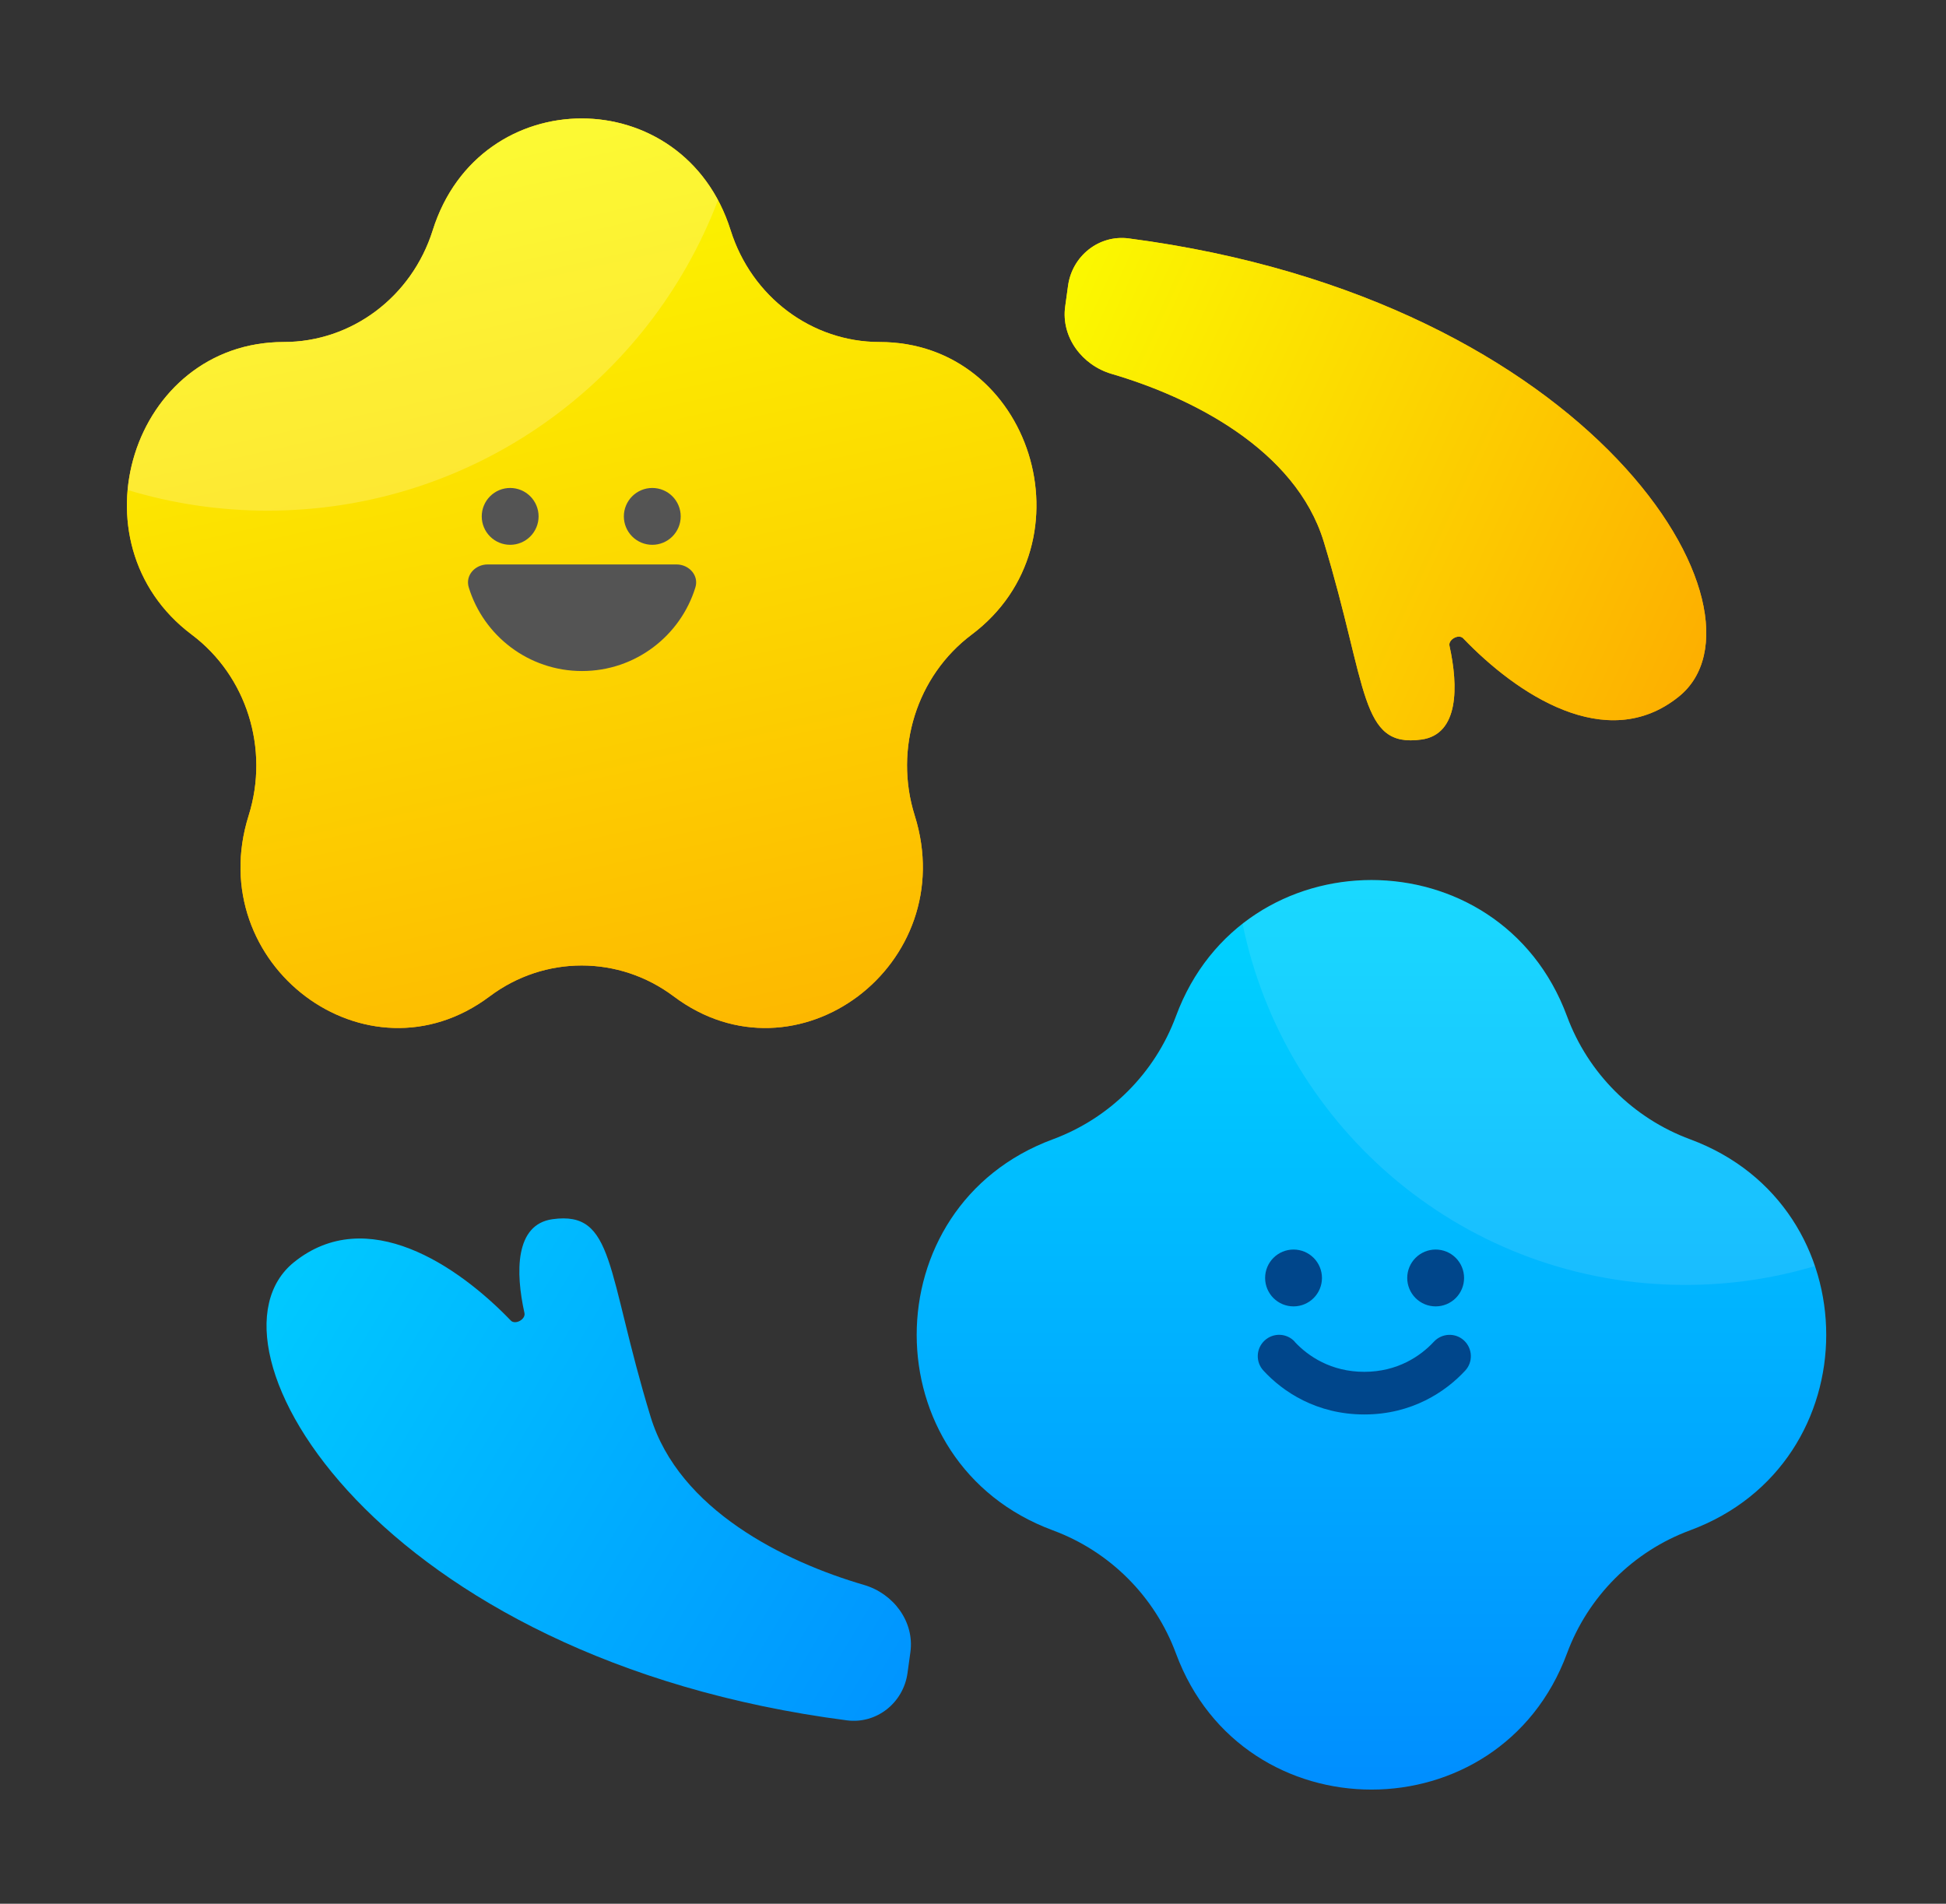 <svg width="322" height="315" viewBox="0 0 322 315" fill="none" xmlns="http://www.w3.org/2000/svg">
<rect x="0" y="0" width="322" height="315" fill="#333333" stroke="none"/>
<path d="M219.055 89.673C214.382 74.294 197.007 65.692 183.937 61.863C179.048 60.431 175.557 55.776 176.253 50.729L176.728 47.277C177.406 42.357 181.838 38.806 186.762 39.449C264.001 49.536 294.784 101.556 277.795 115.26C265.801 124.934 250.832 114.719 242.11 105.619C241.371 104.848 239.61 105.814 239.841 106.857C241.32 113.553 241.425 121.508 235.208 122.367C224.929 123.789 226.397 113.839 219.055 89.673Z" fill="url(#paint0_linear_597_9730)"/>
<path d="M219.055 89.673C214.382 74.294 197.007 65.692 183.937 61.863C179.048 60.431 175.557 55.776 176.253 50.729L176.728 47.277C177.406 42.357 181.838 38.806 186.762 39.449C264.001 49.536 294.784 101.556 277.795 115.26C265.801 124.934 250.832 114.719 242.11 105.619C241.371 104.848 239.61 105.814 239.841 106.857C241.32 113.553 241.425 121.508 235.208 122.367C224.929 123.789 226.397 113.839 219.055 89.673Z" fill="url(#paint1_linear_597_9730)"/>
<path d="M71.606 38.096C79.363 13.435 113.137 13.435 120.894 38.096C124.363 49.124 134.312 56.591 145.538 56.591C170.64 56.591 181.077 89.772 160.769 105.014C151.687 111.83 147.887 123.911 151.356 134.94C159.113 159.601 131.789 180.108 111.481 164.867C102.399 158.051 90.101 158.051 81.019 164.867C60.711 180.108 33.387 159.601 41.144 134.94C44.613 123.911 40.813 111.83 31.731 105.014C11.423 89.772 21.86 56.591 46.962 56.591C58.188 56.591 68.137 49.124 71.606 38.096Z" fill="url(#paint2_linear_597_9730)"/>
<path d="M71.606 38.096C79.363 13.435 113.137 13.435 120.894 38.096C124.363 49.124 134.312 56.591 145.538 56.591C170.64 56.591 181.077 89.772 160.769 105.014C151.687 111.83 147.887 123.911 151.356 134.94C159.113 159.601 131.789 180.108 111.481 164.867C102.399 158.051 90.101 158.051 81.019 164.867C60.711 180.108 33.387 159.601 41.144 134.94C44.613 123.911 40.813 111.83 31.731 105.014C11.423 89.772 21.86 56.591 46.962 56.591C58.188 56.591 68.137 49.124 71.606 38.096Z" fill="url(#paint3_linear_597_9730)"/>
<path d="M71.606 38.095C78.799 15.228 108.362 13.566 118.809 33.107C107.387 63.148 78.326 84.496 44.278 84.496C36.223 84.496 28.447 83.298 21.118 81.076C22.277 68.346 32.022 56.591 46.963 56.591C58.188 56.591 68.138 49.124 71.606 38.095Z" fill="white" fill-opacity="0.2"/>
<path d="M79.713 85.444C79.713 84.197 80.208 83 81.09 82.118C81.972 81.236 83.168 80.741 84.416 80.741C85.663 80.741 86.859 81.236 87.741 82.118C88.623 83 89.119 84.197 89.119 85.444C89.119 86.691 88.623 87.888 87.741 88.769C86.859 89.651 85.663 90.147 84.416 90.147C83.168 90.147 81.972 89.651 81.09 88.769C80.208 87.888 79.713 86.691 79.713 85.444ZM107.931 80.741C109.179 80.741 110.375 81.236 111.257 82.118C112.139 83 112.634 84.197 112.634 85.444C112.634 86.691 112.139 87.888 111.257 88.769C110.375 89.651 109.179 90.147 107.931 90.147C106.684 90.147 105.488 89.651 104.606 88.769C103.724 87.888 103.228 86.691 103.228 85.444C103.228 84.197 103.724 83 104.606 82.118C105.488 81.236 106.684 80.741 107.931 80.741Z" fill="#545454"/>
<path d="M80.698 93.395C78.612 93.395 76.951 95.203 77.568 97.202C80.022 105.212 87.489 111.032 96.307 111.032C105.125 111.032 112.592 105.212 115.061 97.202C115.678 95.218 114.017 93.395 111.93 93.395H80.698Z" fill="#545454"/>
<path d="M107.654 234.427C112.35 249.816 129.819 258.42 142.95 262.245C147.845 263.671 151.339 268.331 150.64 273.382L150.163 276.832C149.483 281.748 145.055 285.296 140.134 284.658C62.525 274.585 31.592 222.547 48.658 208.84C60.712 199.159 75.758 209.395 84.516 218.5C85.256 219.269 87.012 218.301 86.781 217.259C85.292 210.559 85.181 202.593 91.43 201.733C101.754 200.311 100.279 210.262 107.654 234.427Z" fill="url(#paint4_linear_597_9730)"/>
<path d="M194.584 168.137C205.696 138.107 248.169 138.107 259.282 168.137C262.775 177.578 270.219 185.022 279.66 188.515C309.69 199.627 309.69 242.101 279.66 253.213C270.219 256.707 262.775 264.151 259.282 273.592C248.169 303.622 205.696 303.622 194.584 273.592C191.09 264.151 183.646 256.707 174.205 253.213C144.175 242.101 144.175 199.627 174.205 188.515C183.646 185.022 191.09 177.578 194.584 168.137Z" fill="url(#paint5_linear_597_9730)"/>
<path d="M205.603 152.833C222.648 139.521 250.579 144.622 259.281 168.137C262.774 177.578 270.218 185.022 279.659 188.515C290.354 192.473 297.239 200.41 300.315 209.49C293.522 211.52 286.324 212.611 278.87 212.611C242.71 212.611 212.545 186.943 205.603 152.833Z" fill="white" fill-opacity="0.1"/>
<path d="M225.738 226.989C220.27 226.989 216.449 224.417 214.215 222.006H214.244C212.922 220.566 210.702 220.478 209.262 221.8C207.822 223.123 207.734 225.357 209.056 226.783C212.275 230.295 217.875 234.043 225.752 234.043C233.63 234.043 239.215 230.281 242.449 226.783C243.771 225.357 243.668 223.123 242.243 221.8C240.817 220.478 238.583 220.581 237.26 222.006C235.026 224.417 231.205 226.989 225.738 226.989Z" fill="#00468B"/>
<path d="M210.713 208.132C209.831 209.014 209.336 210.211 209.336 211.458C209.336 212.705 209.831 213.902 210.713 214.784C211.595 215.666 212.791 216.161 214.039 216.161C215.286 216.161 216.482 215.666 217.364 214.784C218.246 213.902 218.742 212.705 218.742 211.458C218.742 210.211 218.246 209.014 217.364 208.132C216.482 207.25 215.286 206.755 214.039 206.755C212.791 206.755 211.595 207.25 210.713 208.132Z" fill="#00468B"/>
<path d="M240.88 208.132C239.998 207.25 238.802 206.755 237.554 206.755C236.307 206.755 235.111 207.25 234.229 208.132C233.347 209.014 232.851 210.211 232.851 211.458C232.851 212.705 233.347 213.902 234.229 214.784C235.111 215.666 236.307 216.161 237.554 216.161C238.802 216.161 239.998 215.666 240.88 214.784C241.762 213.902 242.257 212.705 242.257 211.458C242.257 210.211 241.762 209.014 240.88 208.132Z" fill="#00468B"/>
<defs>
<linearGradient id="paint0_linear_597_9730" x1="175" y1="47.833" x2="355.924" y2="85.137" gradientUnits="userSpaceOnUse">
<stop stop-color="#FFCC00"/>
<stop offset="1" stop-color="#FF7700"/>
</linearGradient>
<linearGradient id="paint1_linear_597_9730" x1="175" y1="22.167" x2="381.725" y2="117.479" gradientUnits="userSpaceOnUse">
<stop stop-color="#FBFF00"/>
<stop offset="1" stop-color="#FF7700"/>
</linearGradient>
<linearGradient id="paint2_linear_597_9730" x1="21" y1="19.6" x2="91.7" y2="337.814" gradientUnits="userSpaceOnUse">
<stop stop-color="#FFCC00"/>
<stop offset="1" stop-color="#FF7700"/>
</linearGradient>
<linearGradient id="paint3_linear_597_9730" x1="21" y1="19.6" x2="91.7" y2="337.814" gradientUnits="userSpaceOnUse">
<stop stop-color="#FBFF00"/>
<stop offset="1" stop-color="#FF7700"/>
</linearGradient>
<linearGradient id="paint4_linear_597_9730" x1="190.75" y1="304.85" x2="18.55" y2="201.6" gradientUnits="userSpaceOnUse">
<stop stop-color="#0080FF"/>
<stop offset="1" stop-color="#00D5FF"/>
</linearGradient>
<linearGradient id="paint5_linear_597_9730" x1="226.933" y1="145.614" x2="226.933" y2="325.15" gradientUnits="userSpaceOnUse">
<stop stop-color="#00D5FF"/>
<stop offset="1" stop-color="#0080FF"/>
</linearGradient>
</defs>
</svg>

